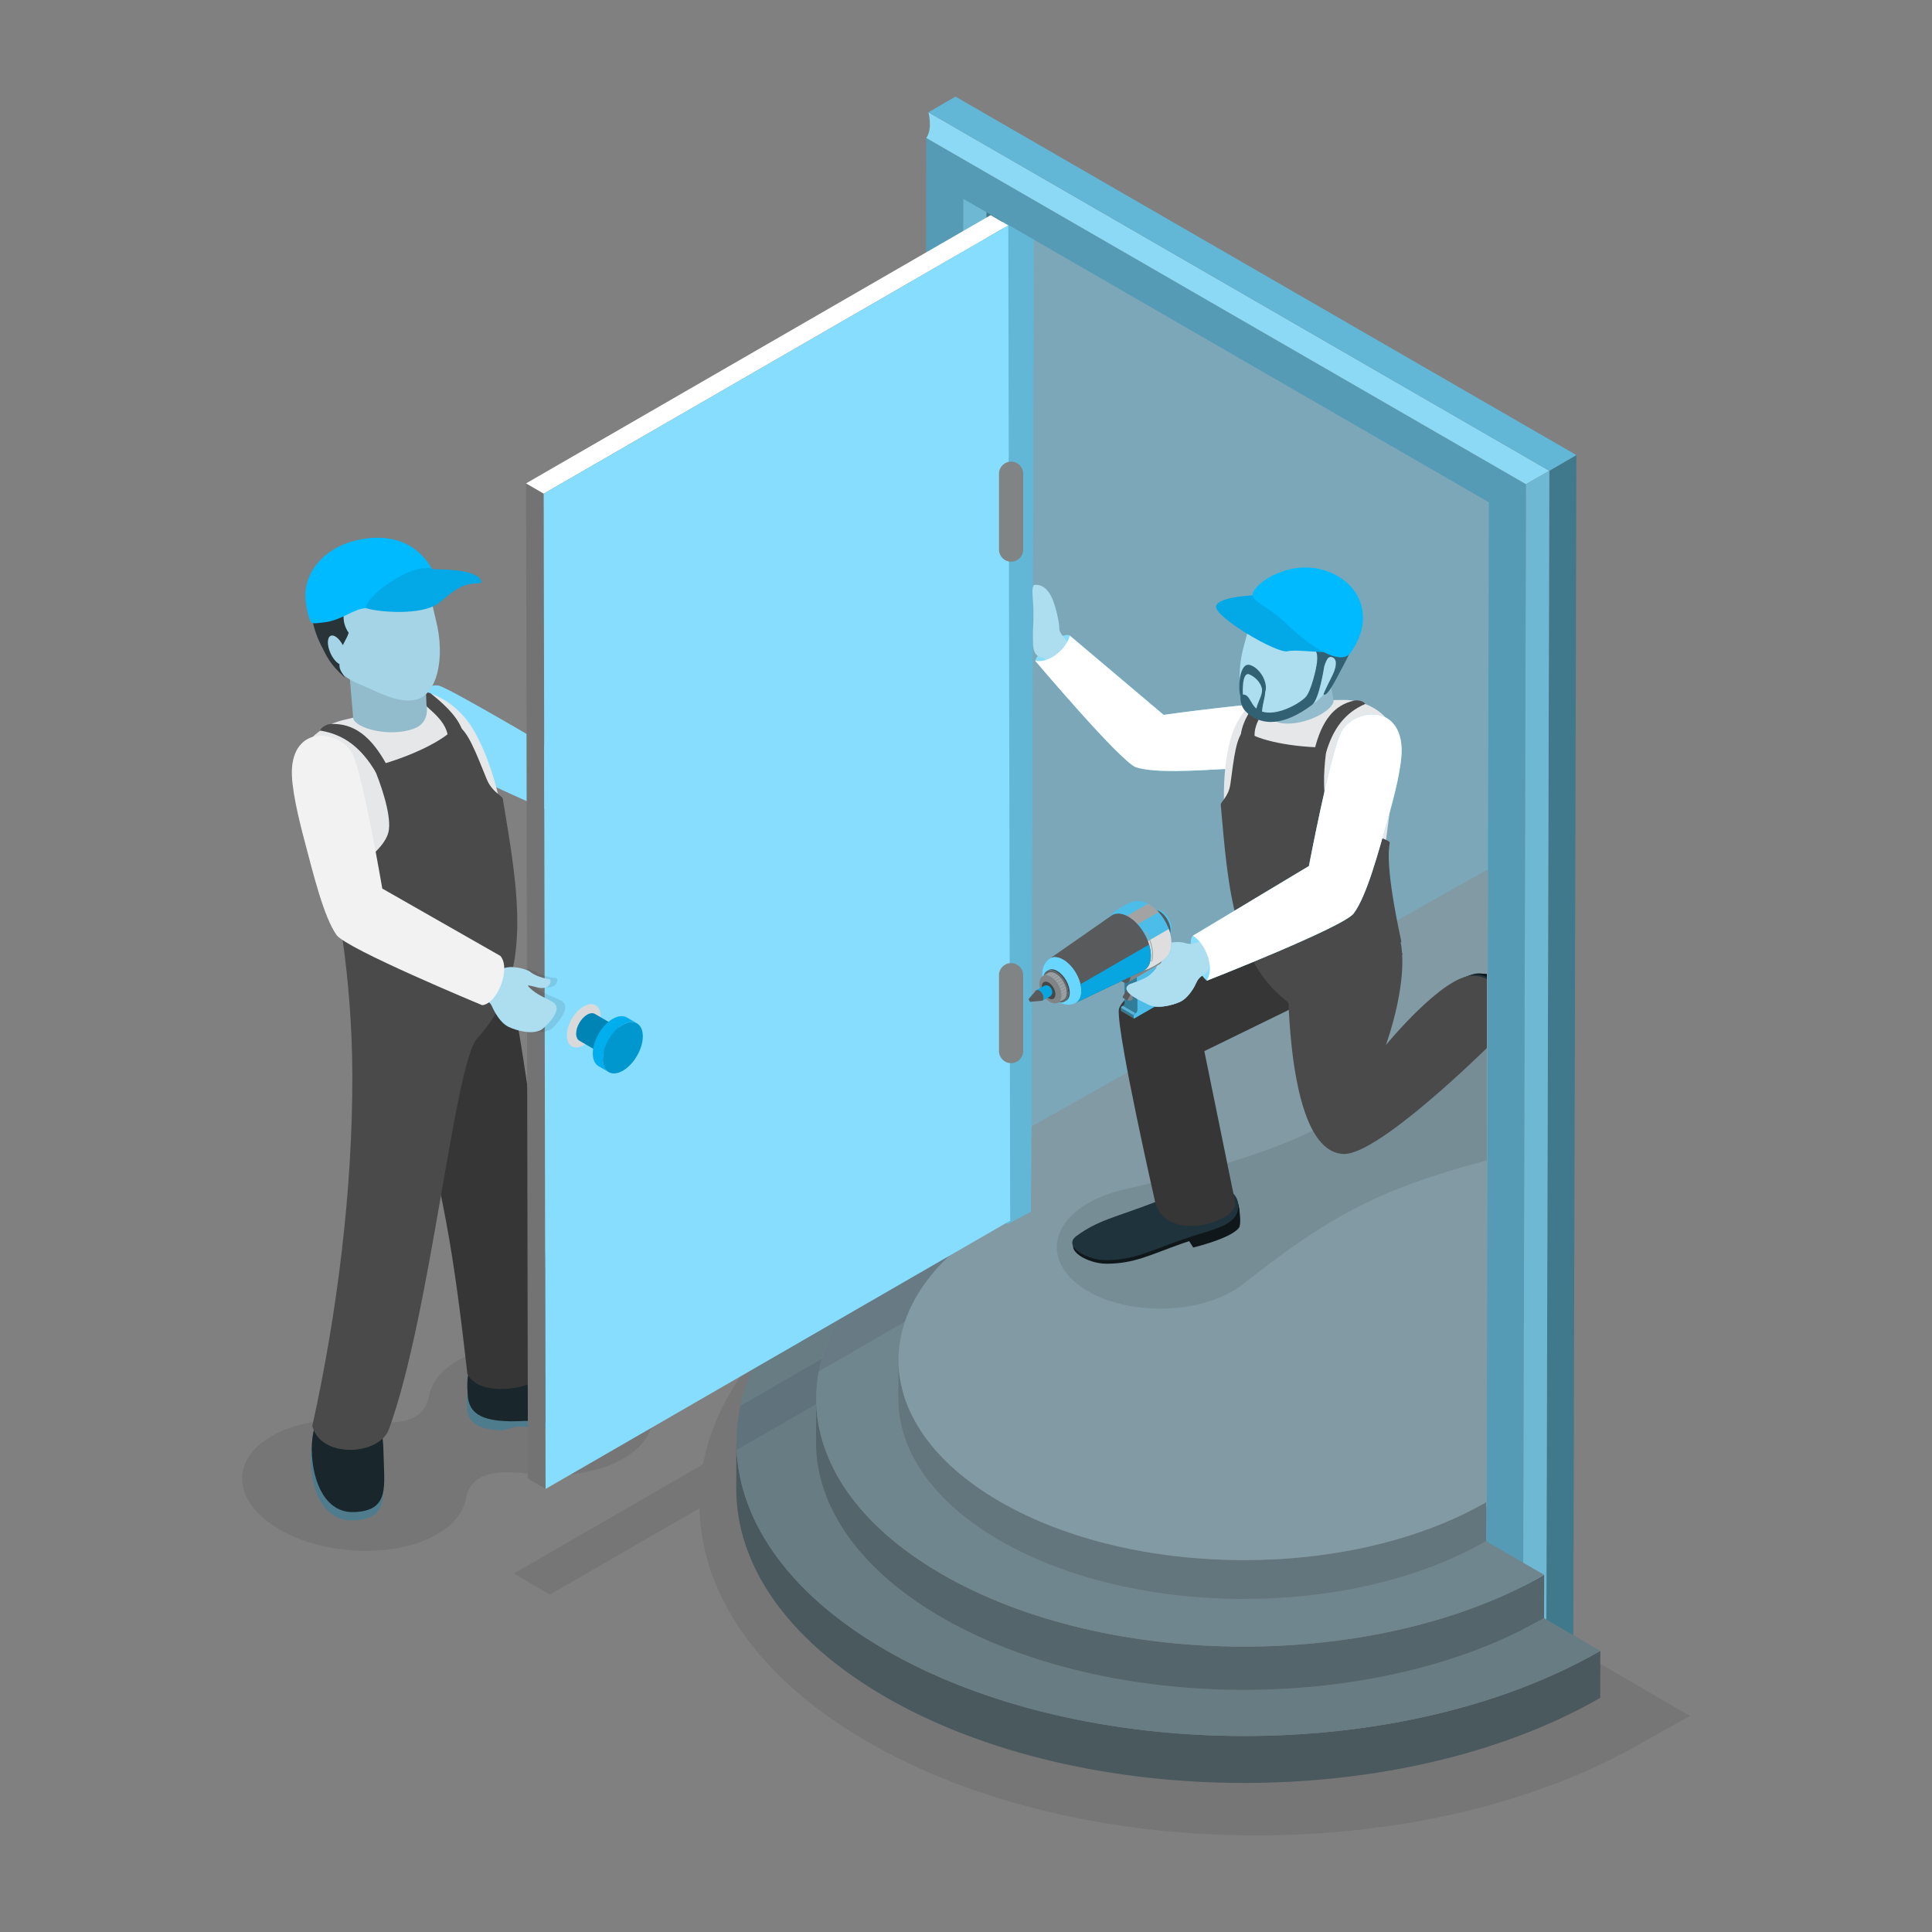 <?xml version="1.0" encoding="UTF-8"?>
<svg xmlns="http://www.w3.org/2000/svg" xmlns:xlink="http://www.w3.org/1999/xlink" width="450px" height="450px" viewBox="0 0 450 450" version="1.1">
<rect x="0" y="0" width="450" height="450" fill="#808080" stroke="none"/>
<defs>
<filter id="alpha" filterUnits="objectBoundingBox" x="0%" y="0%" width="100%" height="100%">
  <feColorMatrix type="matrix" in="SourceGraphic" values="0 0 0 0 1 0 0 0 0 1 0 0 0 0 1 0 0 0 1 0"/>
</filter>
<mask id="mask0">
  <g filter="url(#alpha)">
<rect x="0" y="0" width="450" height="450" style="fill:rgb(0%,0%,0%);fill-opacity:0.102;stroke:none;"/>
  </g>
</mask>
<clipPath id="clip1">
  <rect x="0" y="0" width="450" height="450"/>
</clipPath>
<g id="surface5" clip-path="url(#clip1)">
<path style=" stroke:none;fill-rule:nonzero;fill:rgb(12.157%,13.333%,13.725%);fill-opacity:1;" d="M 145.227 319.227 C 149.73 322.375 152.344 326.414 152.008 330.59 C 151.328 338.945 139.082 344.699 124.668 343.445 C 124.098 343.395 123.547 343.32 122.988 343.246 C 113.773 342.121 109.523 343.848 108.5 349.168 C 106.984 356.988 95.16 362.273 81.285 361.062 C 74.078 360.434 67.691 358.172 63.191 355.023 C 58.695 351.875 56.082 347.84 56.422 343.664 C 57.102 335.301 69.34 329.551 83.762 330.812 C 84.328 330.859 84.883 330.938 85.434 331.004 C 94.648 332.129 98.898 330.402 99.93 325.086 C 101.441 317.27 113.258 311.977 127.133 313.188 C 134.34 313.816 140.727 316.078 145.227 319.227 Z M 145.227 319.227 "/>
</g>
<mask id="mask1">
  <g filter="url(#alpha)">
<rect x="0" y="0" width="450" height="450" style="fill:rgb(0%,0%,0%);fill-opacity:0.102;stroke:none;"/>
  </g>
</mask>
<clipPath id="clip2">
  <rect x="0" y="0" width="450" height="450"/>
</clipPath>
<g id="surface8" clip-path="url(#clip2)">
<path style=" stroke:none;fill-rule:nonzero;fill:rgb(12.157%,13.333%,13.725%);fill-opacity:1;" d="M 292.59 427.5 C 326.438 427.5 358.344 419.844 382.434 405.941 L 393.609 399.664 L 368.852 385.273 L 363.156 388.387 C 344.375 399.227 319.289 405.195 292.523 405.195 C 265.488 405.191 240.152 399.121 221.191 388.098 C 203.254 377.668 193.383 364.156 193.406 350.055 C 193.43 335.984 203.305 322.543 221.211 312.211 L 229.457 307.453 L 204.699 293.059 L 201.934 294.656 C 176.801 309.16 162.941 328.809 162.906 349.988 C 162.871 371.207 176.715 390.949 201.879 405.578 C 226.191 419.715 258.406 427.5 292.582 427.5 C 292.586 427.5 292.586 427.5 292.59 427.5 Z M 292.59 427.5 "/>
<path style=" stroke:none;fill-rule:nonzero;fill:rgb(12.157%,13.333%,13.725%);fill-opacity:1;" d="M 119.695 366.496 L 228.285 303.801 L 236.668 308.723 L 128.078 371.418 Z M 119.695 366.496 "/>
</g>
<clipPath id="clip3">
  <path d="M 171 287 L 373 287 L 373 405 L 171 405 Z M 171 287 "/>
</clipPath>
<clipPath id="clip4">
  <path d="M 206.066 287.613 L 219.18 295.234 C 180.375 317.629 180.363 354.062 219.148 376.613 C 257.934 399.16 320.832 399.289 359.637 376.895 L 372.75 384.52 C 326.699 411.094 252.059 410.941 206.031 384.184 C 160 357.422 160.02 314.188 206.066 287.613 Z M 206.066 287.613 "/>
</clipPath>
<mask id="mask2">
  <g filter="url(#alpha)">
<rect x="0" y="0" width="450" height="450" style="fill:rgb(0%,0%,0%);fill-opacity:0.102;stroke:none;"/>
  </g>
</mask>
<clipPath id="clip5">
  <rect x="0" y="0" width="450" height="450"/>
</clipPath>
<g id="surface11" clip-path="url(#clip5)">
<path style=" stroke:none;fill-rule:nonzero;fill:rgb(12.157%,13.333%,13.725%);fill-opacity:1;" d="M 119.695 357.922 L 228.285 295.227 L 236.668 300.152 L 128.078 362.848 Z M 119.695 357.922 "/>
</g>
<clipPath id="clip6">
  <path d="M 190 285 L 360 285 L 360 384 L 190 384 Z M 190 285 "/>
</clipPath>
<clipPath id="clip7">
  <path d="M 219.207 285.156 L 232.75 293.027 C 201.43 311.102 201.418 340.512 232.723 358.711 C 264.031 376.914 314.805 377.016 346.125 358.941 L 359.668 366.812 C 320.863 389.207 257.961 389.082 219.176 366.531 C 180.391 343.98 180.406 307.547 219.207 285.156 Z M 219.207 285.156 "/>
</clipPath>
<mask id="mask3">
  <g filter="url(#alpha)">
<rect x="0" y="0" width="450" height="450" style="fill:rgb(0%,0%,0%);fill-opacity:0.102;stroke:none;"/>
  </g>
</mask>
<clipPath id="clip8">
  <rect x="0" y="0" width="450" height="450"/>
</clipPath>
<g id="surface14" clip-path="url(#clip8)">
<path style=" stroke:none;fill-rule:nonzero;fill:rgb(12.157%,13.333%,13.725%);fill-opacity:1;" d="M 119.695 350.676 L 228.285 287.98 L 236.668 292.902 L 128.078 355.598 Z M 119.695 350.676 "/>
</g>
<mask id="mask4">
  <g filter="url(#alpha)">
<rect x="0" y="0" width="450" height="450" style="fill:rgb(0%,0%,0%);fill-opacity:0.102;stroke:none;"/>
  </g>
</mask>
<clipPath id="clip9">
  <rect x="0" y="0" width="450" height="450"/>
</clipPath>
<g id="surface17" clip-path="url(#clip9)">
<path style=" stroke:none;fill-rule:nonzero;fill:rgb(12.157%,13.333%,13.725%);fill-opacity:1;" d="M 127.895 229.961 C 126.754 230.039 124.996 229.402 124.633 229.625 C 124.582 229.719 125.824 230.91 127.773 231.77 C 130.082 232.785 130.906 233.035 131.164 233.406 C 133.078 235.047 129.035 239.254 128.484 239.637 C 126.422 241.059 122.574 240.23 120.793 239.52 C 118.797 238.727 117.266 236.254 116.594 234.988 C 116.148 234.156 115.211 233.602 114.594 233.215 C 112.121 231.672 113.875 224.977 115.406 225.648 C 116.82 226.254 117.746 226.32 118.949 225.891 C 121.191 225.082 124.422 225.973 124.926 226.367 C 126.023 227.227 128.395 227.734 129.375 227.77 C 129.633 227.777 129.844 227.988 129.832 228.246 C 129.793 229.039 129.336 229.863 127.895 229.961 Z M 127.895 229.961 "/>
</g>
<clipPath id="clip10">
  <path d="M 212.598 117.723 L 346.312 117.723 L 346.312 341.281 L 212.598 341.281 Z M 212.598 117.723 "/>
</clipPath>
<mask id="mask5">
  <g filter="url(#alpha)">
<rect x="0" y="0" width="450" height="450" style="fill:rgb(0%,0%,0%);fill-opacity:0.102;stroke:none;"/>
  </g>
</mask>
<clipPath id="clip11">
  <rect x="0" y="0" width="450" height="450"/>
</clipPath>
<g id="surface20" clip-path="url(#clip11)">
<path style=" stroke:none;fill-rule:nonzero;fill:rgb(12.157%,13.333%,13.725%);fill-opacity:1;" d="M 253.254 280.332 C 244.828 285.316 243.656 293.344 251 299.125 C 259.023 305.438 274.168 306.68 284.828 301.895 C 285.73 301.492 286.57 301.055 287.352 300.594 C 288.297 300.035 289.152 299.434 289.914 298.805 C 297.512 292.82 303.91 288.203 310.316 284.414 C 323.801 276.434 337.316 272.113 362.082 266.422 C 364.32 265.945 366.477 265.258 368.477 264.363 C 369.379 263.957 370.219 263.523 371 263.062 C 379.426 258.074 380.598 250.047 373.25 244.266 C 365.23 237.953 350.086 236.715 339.422 241.496 C 338.52 241.902 337.68 242.336 336.902 242.797 C 335.953 243.359 335.098 243.957 334.336 244.586 C 326.738 250.57 320.34 255.188 313.934 258.98 C 300.449 266.961 286.934 271.277 262.172 276.969 C 259.934 277.449 257.773 278.133 255.777 279.031 C 254.875 279.434 254.031 279.871 253.254 280.332 Z M 253.254 280.332 "/>
</g>
<clipPath id="clip12">
  <path d="M 344 226 L 346.312 226 L 346.312 235 L 344 235 Z M 344 226 "/>
</clipPath>
<clipPath id="clip13">
  <path d="M 338 226 L 346.312 226 L 346.312 258 L 338 258 Z M 338 226 "/>
</clipPath>
<clipPath id="clip14">
  <path d="M 337 226 L 346.312 226 L 346.312 259 L 337 259 Z M 337 226 "/>
</clipPath>
<clipPath id="clip15">
  <path d="M 299 215 L 346.312 215 L 346.312 269 L 299 269 Z M 299 215 "/>
</clipPath>
<clipPath id="clip16">
  <path d="M 261 235 L 265 235 L 265 238 L 261 238 Z M 261 235 "/>
</clipPath>
<clipPath id="clip17">
  <path d="M 264.102 237.207 L 261.141 235.484 C 261.098 235.461 261.074 235.406 261.074 235.328 L 264.035 237.047 C 264.031 237.125 264.059 237.18 264.102 237.207 Z M 264.102 237.207 "/>
</clipPath>
</defs>
<g id="surface1">
<use xlink:href="#surface5" mask="url(#mask0)"/>
<path style=" stroke:none;fill-rule:nonzero;fill:rgb(52.941%,86.667%,99.216%);fill-opacity:1;" d="M 102.305 159.723 C 97.633 158.426 92.027 169.586 95.012 172.949 C 96.461 174.586 134.914 193.062 137.371 191.98 C 140.387 190.656 138.066 182.789 133.848 177.711 C 133.371 177.137 105.121 160.504 102.305 159.723 Z M 102.305 159.723 "/>
<path style=" stroke:none;fill-rule:nonzero;fill:rgb(30.98%,48.627%,54.902%);fill-opacity:1;" d="M 145.625 326.215 C 145.719 322.641 133.5 322.539 124.082 323.035 C 114.66 323.531 109.062 321.277 108.758 325.605 C 108.691 326.535 108.719 326.832 108.773 327.871 C 108.918 330.699 110.496 333.039 116.961 333.141 C 117.633 333.152 119.945 332.25 120.645 332.262 C 124.895 332.344 132.551 333.996 137.641 333.203 C 142.387 332.461 145.535 329.578 145.625 326.215 Z M 145.625 326.215 "/>
<path style=" stroke:none;fill-rule:nonzero;fill:rgb(9.804%,14.902%,16.863%);fill-opacity:1;" d="M 145.586 325.57 C 145.414 323.301 135.582 320.242 127.34 319.973 C 126.293 319.938 124.957 314.844 123.918 314.961 C 117.914 315.629 112.23 318.918 109.883 319.152 C 108.566 319.285 108.836 323.281 108.934 324.914 C 109.207 329.461 112.512 331.469 121.93 330.973 C 126.176 330.75 132.004 332.887 137.094 332.09 C 141.84 331.348 145.836 328.926 145.586 325.57 Z M 145.586 325.57 "/>
<path style=" stroke:none;fill-rule:nonzero;fill:rgb(21.176%,21.176%,21.176%);fill-opacity:1;" d="M 108.867 320.035 C 112.301 326.816 129.492 322.41 127.461 317.914 C 128.324 284.223 122.465 248.77 118.859 228.844 L 94.707 247.555 C 103.438 276.336 105.836 293.465 108.867 320.035 Z M 108.867 320.035 "/>
<path style=" stroke:none;fill-rule:nonzero;fill:rgb(30.98%,48.627%,54.902%);fill-opacity:1;" d="M 89.098 340.512 C 89.238 348.461 90.773 353.93 82.09 354.133 C 75.875 354.277 72.543 348.098 72.398 340.148 C 72.258 332.199 76.984 325.426 81.574 325.344 C 86.16 325.262 88.953 332.562 89.098 340.512 Z M 89.098 340.512 "/>
<path style=" stroke:none;fill-rule:nonzero;fill:rgb(9.804%,14.902%,16.863%);fill-opacity:1;" d="M 89.316 338.102 C 89.457 346.051 90.984 351.992 82.305 352.195 C 76.086 352.34 72.762 345.688 72.617 337.738 C 72.477 329.789 77.203 323.016 81.793 322.934 C 86.379 322.852 89.172 330.152 89.316 338.102 Z M 89.316 338.102 "/>
<path style=" stroke:none;fill-rule:nonzero;fill:rgb(90.196%,90.588%,90.98%);fill-opacity:1;" d="M 77.68 168.441 C 78.844 167.938 80.434 167.586 82.203 167.176 C 85.137 166.492 94.684 161.395 95.934 160.961 C 99.789 160.312 106.559 163.637 110.262 169.961 C 117.449 182.246 119.773 202.617 119.434 222.48 L 84.156 222.48 C 83.34 220.164 82.496 217.652 81.684 214.867 C 79.949 208.938 70.117 187.117 69.25 181.109 C 68.43 175.449 72.488 170.695 77.68 168.441 Z M 77.68 168.441 "/>
<path style=" stroke:none;fill-rule:nonzero;fill:rgb(29.02%,29.02%,29.02%);fill-opacity:1;" d="M 100.312 161.504 C 102.645 163.371 106.316 166.43 107.621 169.914 L 104.352 171.641 C 103.824 167.191 98.844 164.645 96.609 161.867 C 97.844 161.445 99.258 160.934 100.312 161.504 Z M 100.312 161.504 "/>
<path style=" stroke:none;fill-rule:nonzero;fill:rgb(29.02%,29.02%,29.02%);fill-opacity:1;" d="M 77.379 206.371 C 76.875 205.152 89.812 199.418 90.586 193.234 C 91.078 189.301 88.523 182.16 86.98 178.555 C 94.926 176.539 103.934 172.453 106.402 168.906 C 108.887 170.039 110.738 175.023 113.363 181.477 C 114.602 184.52 116.996 185.34 117.109 186.031 C 120.672 207.625 124.473 227.445 111.148 241.855 C 105.848 247.59 100.293 306.246 90.648 332.719 C 88.5 339.137 74.656 339.789 72.742 332.133 C 78.582 305.727 82.133 277.008 82.066 250.41 C 82.004 226.734 78.117 208.156 77.379 206.371 Z M 77.379 206.371 "/>
<path style=" stroke:none;fill-rule:nonzero;fill:rgb(29.02%,29.02%,29.02%);fill-opacity:1;" d="M 87.602 179.992 L 90.195 178.367 C 86.527 171.531 82.422 168.402 77.082 168.633 C 76.254 168.609 74.773 169.371 74.551 170.164 C 80.043 171.031 84.141 174.094 87.602 179.992 Z M 87.602 179.992 "/>
<path style=" stroke:none;fill-rule:nonzero;fill:rgb(57.255%,73.725%,80%);fill-opacity:1;" d="M 98.508 143.344 L 99.336 164.188 C 99.336 164.188 100.301 168.223 96.5 169.68 C 90.93 171.812 82.824 169.711 82.266 167.297 L 80.203 143.004 Z M 98.508 143.344 "/>
<path style=" stroke:none;fill-rule:nonzero;fill:rgb(64.706%,83.137%,90.196%);fill-opacity:1;" d="M 75.18 149.719 C 76.809 154.895 79.379 157.586 83.891 159.434 C 87.957 161.094 92.758 163.992 96.961 162.949 C 101.754 161.762 103.816 153.34 101.512 144.332 C 101.082 142.652 100.422 139.414 100.02 137.68 C 99.695 136.289 100.465 134.703 98.082 131.582 C 94.949 127.48 88.941 126.43 82.957 128.316 C 72.656 131.559 71.918 139.367 75.18 149.719 Z M 75.18 149.719 "/>
<path style=" stroke:none;fill-rule:nonzero;fill:rgb(15.686%,20.392%,21.961%);fill-opacity:1;" d="M 82.719 127.562 C 89.336 125.48 97.016 127.922 99.762 134.191 C 98.543 132.648 97.59 131.918 96.668 131.797 C 95.254 131.609 94.52 132.305 93.852 133.527 C 91.293 134.055 88.902 133.418 84.969 135.449 C 81.492 137.246 78.168 143.102 81.211 147.387 C 80.902 148.426 80.512 148.883 79.855 150.27 C 79.02 148.695 77.809 147.738 77.027 148.09 C 76.168 148.477 76.145 150.289 76.977 152.137 C 77.539 153.387 78.348 154.328 79.078 154.691 C 78.895 156.176 80.184 157.23 80.285 157.785 C 76.801 154.664 76.16 152.992 74.801 150.309 C 70.059 140.953 72.449 130.797 82.719 127.562 Z M 82.719 127.562 "/>
<path style=" stroke:none;fill-rule:nonzero;fill:rgb(0%,72.941%,100%);fill-opacity:1;" d="M 84.461 125.551 C 75.965 126.98 70.742 132.984 71.16 139.453 C 71.293 141.492 72.047 144.969 72.738 145.117 C 73.418 145.258 74.289 145.074 75.223 144.988 C 79.652 144.582 82.281 141.707 85.285 141.668 L 100.594 132.5 C 97.844 127.59 92.605 124.18 84.461 125.551 Z M 84.461 125.551 "/>
<path style=" stroke:none;fill-rule:nonzero;fill:rgb(1.176%,65.882%,90.196%);fill-opacity:1;" d="M 112.09 135.402 C 111.055 132.098 100.668 132.785 100.594 132.5 C 96.07 130.883 84.75 139.082 85.285 141.668 C 88.031 142.562 98.176 143.465 102.172 140.492 C 103.332 139.629 105.297 137.75 107.375 136.707 C 109.949 135.418 112.359 136.27 112.09 135.402 Z M 112.09 135.402 "/>
<path style=" stroke:none;fill-rule:nonzero;fill:rgb(25.098%,47.059%,54.902%);fill-opacity:1;" d="M 229.078 307.426 L 235.375 303.77 L 236.047 45.164 L 229.754 48.82 Z M 229.078 307.426 "/>
<path style=" stroke:none;fill-rule:nonzero;fill:rgb(43.137%,72.157%,83.137%);fill-opacity:1;" d="M 224.332 46.297 C 226.855 46.016 229.609 48.68 229.754 48.82 L 229.078 307.426 C 228.934 307.285 226.184 304.617 223.66 304.902 Z M 224.332 46.297 "/>
<path style=" stroke:none;fill-rule:nonzero;fill:rgb(38.431%,71.765%,83.922%);fill-opacity:1;" d="M 233.492 50.398 L 232.816 285.133 L 350.359 352.992 L 351.031 118.262 Z M 233.492 50.398 "/>
<path style=" stroke:none;fill-rule:nonzero;fill:rgb(48.235%,65.49%,72.157%);fill-opacity:1;" d="M 240.82 51.547 L 240.184 289.68 L 351.707 354.066 L 352.344 115.938 Z M 240.82 51.547 "/>
<path style=" stroke:none;fill-rule:nonzero;fill:rgb(33.333%,60.784%,70.98%);fill-opacity:1;" d="M 215.742 32.133 C 215.512 113.449 215.273 218.609 215.043 299.926 C 217.094 301.109 221.609 303.719 223.66 304.902 C 223.875 228.531 224.102 128.324 224.332 46.297 C 265.973 70.336 305.152 92.957 346.793 117 C 346.562 199.027 346.336 303.438 346.121 379.805 C 348.172 380.988 352.684 383.598 354.734 384.781 C 354.965 303.461 355.203 194.102 355.434 112.781 C 309.691 86.371 261.484 58.543 215.742 32.133 Z M 215.742 32.133 "/>
<path style=" stroke:none;fill-rule:nonzero;fill:rgb(25.098%,47.059%,54.902%);fill-opacity:1;" d="M 360.156 387.305 L 366.449 383.648 L 367.164 105.992 L 360.871 109.652 Z M 360.156 387.305 "/>
<path style=" stroke:none;fill-rule:nonzero;fill:rgb(54.902%,85.098%,96.078%);fill-opacity:1;" d="M 216.254 26.156 L 360.871 109.652 C 360.727 109.734 357.961 111.32 355.434 112.781 L 215.742 32.133 C 217.242 30.074 216.305 26.355 216.254 26.156 Z M 216.254 26.156 "/>
<path style=" stroke:none;fill-rule:nonzero;fill:rgb(43.137%,72.157%,83.137%);fill-opacity:1;" d="M 355.434 112.781 C 357.961 111.32 360.727 109.734 360.871 109.652 L 360.156 387.305 C 360.012 387.164 357.262 384.496 354.734 384.781 Z M 355.434 112.781 "/>
<path style=" stroke:none;fill-rule:nonzero;fill:rgb(38.431%,71.765%,83.922%);fill-opacity:1;" d="M 360.871 109.652 L 367.164 105.992 L 222.551 22.5 L 216.254 26.156 Z M 360.871 109.652 "/>
<path style=" stroke:none;fill-rule:nonzero;fill:rgb(50.588%,60.392%,63.922%);fill-opacity:1;" d="M 346.289 350.941 L 234.418 285.281 L 240.113 282.246 L 240.297 262.363 L 346.559 202.488 Z M 346.289 350.941 "/>
<use xlink:href="#surface8" mask="url(#mask1)"/>
<path style=" stroke:none;fill-rule:nonzero;fill:rgb(29.02%,34.902%,36.863%);fill-opacity:1;" d="M 171.52 335.73 C 171.469 353.238 182.973 370.777 206.031 384.184 C 252.059 410.941 326.703 411.094 372.75 384.52 L 372.719 395.457 C 326.672 422.027 252.027 421.879 206 395.117 C 182.941 381.715 171.441 364.176 171.488 346.668 Z M 171.52 335.73 "/>
<path style=" stroke:none;fill-rule:nonzero;fill:rgb(40.784%,48.627%,51.765%);fill-opacity:1;" d="M 206.066 287.613 L 219.18 295.234 C 180.375 317.629 180.363 354.062 219.148 376.613 C 257.934 399.16 320.832 399.289 359.637 376.895 L 372.75 384.52 C 326.699 411.094 252.059 410.941 206.031 384.184 C 160 357.422 160.02 314.188 206.066 287.613 Z M 206.066 287.613 "/>
<g clip-path="url(#clip3)" clip-rule="nonzero">
<g clip-path="url(#clip4)" clip-rule="nonzero">
<use xlink:href="#surface11" mask="url(#mask2)"/>
</g>
</g>
<path style=" stroke:none;fill-rule:nonzero;fill:rgb(32.941%,39.608%,41.961%);fill-opacity:1;" d="M 190.098 325.703 C 190.055 340.457 199.746 355.234 219.176 366.531 C 257.965 389.082 320.863 389.207 359.668 366.812 L 359.637 376.895 C 320.832 399.289 257.934 399.16 219.148 376.613 C 199.719 365.316 190.027 350.535 190.066 335.785 Z M 190.098 325.703 "/>
<path style=" stroke:none;fill-rule:nonzero;fill:rgb(43.922%,52.549%,55.686%);fill-opacity:1;" d="M 219.207 285.156 L 232.75 293.027 C 201.43 311.102 201.418 340.512 232.723 358.711 C 264.031 376.914 314.805 377.016 346.125 358.941 L 359.668 366.812 C 320.863 389.207 257.961 389.082 219.176 366.531 C 180.391 343.98 180.406 307.547 219.207 285.156 Z M 219.207 285.156 "/>
<g clip-path="url(#clip6)" clip-rule="nonzero">
<g clip-path="url(#clip7)" clip-rule="nonzero">
<use xlink:href="#surface14" mask="url(#mask3)"/>
</g>
</g>
<path style=" stroke:none;fill-rule:nonzero;fill:rgb(38.824%,46.275%,49.02%);fill-opacity:1;" d="M 209.277 316.707 C 209.242 328.617 217.066 340.547 232.75 349.664 C 264.059 367.867 314.828 367.969 346.152 349.891 L 346.125 358.941 C 314.805 377.016 264.031 376.914 232.723 358.711 C 217.043 349.594 209.219 337.664 209.25 325.758 Z M 209.277 316.707 "/>
<path style=" stroke:none;fill-rule:nonzero;fill:rgb(50.588%,60.392%,63.922%);fill-opacity:1;" d="M 232.777 283.977 L 346.152 349.891 C 314.828 367.969 264.059 367.867 232.75 349.664 C 201.441 331.461 201.453 302.055 232.777 283.977 Z M 232.777 283.977 "/>
<path style=" stroke:none;fill-rule:nonzero;fill:rgb(45.098%,45.098%,45.098%);fill-opacity:1;" d="M 127.078 346.801 L 122.965 344.41 L 122.527 112.59 L 126.641 114.98 Z M 127.078 346.801 "/>
<path style=" stroke:none;fill-rule:nonzero;fill:rgb(100%,100%,100%);fill-opacity:1;" d="M 126.641 114.98 L 122.527 112.59 L 230.742 50.113 L 234.855 52.504 Z M 126.641 114.98 "/>
<path style=" stroke:none;fill-rule:nonzero;fill:rgb(52.941%,86.667%,99.216%);fill-opacity:1;" d="M 234.855 52.504 L 235.289 284.32 L 127.078 346.801 L 126.641 114.98 Z M 234.855 52.504 "/>
<path style=" stroke:none;fill-rule:nonzero;fill:rgb(85.098%,85.098%,85.098%);fill-opacity:1;" d="M 135.945 234.418 C 133.781 235.668 132.031 238.699 132.035 241.191 C 132.043 243.684 133.805 244.688 135.973 243.434 C 138.141 242.184 139.891 239.152 139.883 236.66 C 139.875 234.168 138.113 233.164 135.945 234.418 Z M 135.945 234.418 "/>
<path style=" stroke:none;fill-rule:nonzero;fill:rgb(0%,51.765%,70.98%);fill-opacity:1;" d="M 136.738 236.348 C 137.457 235.93 138.109 235.895 138.574 236.164 L 144.289 239.484 C 143.824 239.215 143.172 239.254 142.453 239.668 C 141.055 240.477 139.91 242.457 139.914 244.066 C 139.918 244.883 140.203 245.457 140.664 245.723 L 134.949 242.402 C 134.488 242.133 134.203 241.562 134.199 240.746 C 134.195 239.137 135.336 237.156 136.738 236.348 Z M 136.738 236.348 "/>
<path style=" stroke:none;fill-rule:nonzero;fill:rgb(0%,56.863%,78.039%);fill-opacity:1;" d="M 142.453 239.668 C 141.055 240.477 139.91 242.457 139.914 244.066 C 139.918 245.703 141.07 246.359 142.473 245.551 C 143.895 244.727 145.039 242.746 145.031 241.113 C 145.027 239.504 143.879 238.848 142.453 239.668 Z M 142.453 239.668 "/>
<path style=" stroke:none;fill-rule:nonzero;fill:rgb(0%,67.843%,92.941%);fill-opacity:1;" d="M 142.707 237.32 C 144 236.574 145.172 236.504 146.02 236.996 L 148.363 238.359 C 147.516 237.867 146.348 237.938 145.055 238.684 C 142.484 240.168 140.406 243.762 140.418 246.715 C 140.422 248.18 140.938 249.211 141.773 249.699 L 139.43 248.336 C 138.594 247.852 138.074 246.816 138.07 245.352 C 138.062 242.398 140.137 238.805 142.707 237.32 Z M 142.707 237.32 "/>
<path style=" stroke:none;fill-rule:nonzero;fill:rgb(0%,59.216%,81.176%);fill-opacity:1;" d="M 148.367 238.371 C 146.555 237.316 143.609 239 141.789 242.129 C 139.969 245.262 139.965 248.652 141.777 249.707 C 143.594 250.762 146.539 249.078 148.355 245.949 C 150.176 242.816 150.184 239.426 148.367 238.371 Z M 148.367 238.371 "/>
<path style=" stroke:none;fill-rule:nonzero;fill:rgb(50.196%,51.765%,52.157%);fill-opacity:1;" d="M 235.5 247.629 C 233.945 247.629 232.684 246.367 232.684 244.809 L 232.684 227.141 C 232.684 225.586 233.945 224.324 235.5 224.324 C 237.059 224.324 238.32 225.586 238.32 227.141 L 238.32 244.809 C 238.32 246.367 237.059 247.629 235.5 247.629 Z M 235.5 130.828 C 233.945 130.828 232.684 129.566 232.684 128.008 L 232.684 110.34 C 232.684 108.785 233.945 107.523 235.5 107.523 C 237.059 107.523 238.32 108.785 238.32 110.34 L 238.32 128.008 C 238.32 129.566 237.059 130.828 235.5 130.828 Z M 235.5 130.828 "/>
<use xlink:href="#surface17" mask="url(#mask4)"/>
<path style=" stroke:none;fill-rule:nonzero;fill:rgb(67.843%,87.059%,94.118%);fill-opacity:1;" d="M 126.195 230.133 C 125.051 230.129 123.344 229.375 122.961 229.57 C 122.906 229.66 124.062 230.934 125.949 231.926 C 128.184 233.102 128.984 233.406 129.219 233.793 C 131.016 235.566 126.691 239.48 126.113 239.824 C 123.961 241.102 120.176 240.008 118.449 239.176 C 116.516 238.246 115.156 235.672 114.574 234.363 C 114.188 233.504 113.293 232.887 112.699 232.457 C 110.344 230.75 112.551 224.188 114.035 224.965 C 115.402 225.668 116.324 225.797 117.555 225.449 C 119.848 224.801 123.008 225.914 123.48 226.34 C 124.516 227.273 126.848 227.945 127.82 228.047 C 128.078 228.07 128.277 228.297 128.246 228.555 C 128.152 229.344 127.641 230.133 126.195 230.133 Z M 126.195 230.133 "/>
<path style=" stroke:none;fill-rule:nonzero;fill:rgb(94.902%,94.902%,94.902%);fill-opacity:1;" d="M 68.008 178.879 C 67.695 183.109 69.605 190.812 70.859 195.555 C 73.031 203.797 75.414 213.551 78.383 217.777 C 80.652 221.008 112.312 234.129 112.312 234.129 C 115.934 233.777 119.051 225.445 116.531 222.641 L 89.043 206.965 C 89.043 206.965 84.617 181.059 82.227 175.852 C 79.648 170.238 68.777 168.488 68.008 178.879 Z M 68.008 178.879 "/>
<g clip-path="url(#clip10)" clip-rule="nonzero">
<use xlink:href="#surface20" mask="url(#mask5)"/>
</g>
<path style=" stroke:none;fill-rule:nonzero;fill:rgb(5.882%,9.02%,10.196%);fill-opacity:1;" d="M 277.926 290.574 C 277.926 290.574 286.797 288.453 288.586 285.949 C 289.211 285.082 288.613 281.336 288.613 281.336 L 276.152 287.793 Z M 277.926 290.574 "/>
<path style=" stroke:none;fill-rule:nonzero;fill:rgb(5.882%,9.02%,10.196%);fill-opacity:1;" d="M 288.602 282.07 C 288.25 286.512 282.656 287.039 275.25 289.668 C 267.547 292.402 264.168 294.309 257.777 294.348 C 253.375 294.375 247.656 291.129 250.891 288.746 C 256.004 284.98 260.754 285.68 270.133 282.062 C 276.262 279.703 278.602 275.797 282.125 276.461 C 285.051 277.016 288.895 278.418 288.602 282.07 Z M 288.602 282.07 "/>
<path style=" stroke:none;fill-rule:nonzero;fill:rgb(11.765%,20%,23.137%);fill-opacity:1;" d="M 288.41 281.238 C 288.055 285.68 282.461 286.207 275.059 288.836 C 267.352 291.57 263.973 293.477 257.582 293.516 C 253.18 293.543 247.461 290.297 250.699 287.914 C 255.812 284.148 259.5 283.668 268.879 280.055 C 275.008 277.691 278.406 274.965 281.93 275.629 C 284.855 276.184 288.699 277.586 288.41 281.238 Z M 288.41 281.238 "/>
<g clip-path="url(#clip12)" clip-rule="nonzero">
<path style=" stroke:none;fill-rule:nonzero;fill:rgb(5.882%,9.02%,10.196%);fill-opacity:1;" d="M 356.004 234.246 C 356.004 234.246 351.207 227.758 348.891 226.953 C 348.344 226.766 344.727 226.832 344.727 226.832 L 352.77 234.57 Z M 356.004 234.246 "/>
</g>
<g clip-path="url(#clip13)" clip-rule="nonzero">
<path style=" stroke:none;fill-rule:nonzero;fill:rgb(5.882%,9.02%,10.196%);fill-opacity:1;" d="M 362.367 257.516 C 358.922 259.898 350.918 249.516 345.559 241.93 C 340.199 234.348 335.609 231.547 340.004 228.445 C 344.395 225.34 348.203 226.098 353.562 233.684 C 355.98 237.102 361.121 239.992 363.527 244.473 C 365.77 248.652 365.637 255.254 362.367 257.516 Z M 362.367 257.516 "/>
</g>
<g clip-path="url(#clip14)" clip-rule="nonzero">
<path style=" stroke:none;fill-rule:nonzero;fill:rgb(11.765%,20%,23.137%);fill-opacity:1;" d="M 361.762 257.727 C 358.312 260.109 350.309 249.73 344.949 242.145 C 339.59 234.562 335 231.762 339.395 228.656 C 343.789 225.555 347.363 226.449 352.723 234.035 C 355.137 237.453 359.969 240.715 362.371 245.195 C 364.613 249.375 365.027 255.469 361.762 257.727 Z M 361.762 257.727 "/>
</g>
<path style=" stroke:none;fill-rule:nonzero;fill:rgb(21.176%,21.176%,21.176%);fill-opacity:1;" d="M 287.734 280.215 C 288 284.672 271.773 289.531 269.125 280.277 C 269.125 280.277 260.27 241.43 260.578 235.285 C 260.902 228.832 316.656 197.555 316.656 197.555 L 326.668 222.277 L 280.512 244.828 Z M 287.734 280.215 "/>
<g clip-path="url(#clip15)" clip-rule="nonzero">
<path style=" stroke:none;fill-rule:nonzero;fill:rgb(29.02%,29.02%,29.02%);fill-opacity:1;" d="M 343.039 227.266 C 351.551 227.504 351.508 238.398 346.84 243.594 C 346.84 243.594 321.125 269.117 312.926 268.785 C 298.285 268.199 300.023 221.441 300.023 221.441 C 300.023 221.441 323.492 211.176 325.656 217.281 C 328.977 226.652 322.793 243.418 322.793 243.418 C 322.793 243.418 336.191 227.074 343.039 227.266 Z M 343.039 227.266 "/>
</g>
<path style=" stroke:none;fill-rule:nonzero;fill:rgb(52.941%,86.667%,99.216%);fill-opacity:1;" d="M 301.152 176.945 C 297.578 178.387 290.383 178.863 285.934 179.09 C 278.203 179.488 269.105 180.121 264.625 178.723 C 261.203 177.652 241.098 153.883 241.098 153.883 C 242.465 150.508 247.734 147.188 249.164 148.031 L 271.035 166.508 C 271.035 166.508 294.676 163.176 299.84 163.805 C 305.41 164.484 309.93 173.41 301.152 176.945 Z M 301.152 176.945 "/>
<path style=" stroke:none;fill-rule:nonzero;fill:rgb(67.843%,87.059%,94.118%);fill-opacity:1;" d="M 240.566 139.656 C 240.391 137.367 240.441 136.258 241.051 136.219 C 243.32 136.078 244.574 138.102 245.211 139.723 C 245.984 141.68 246.801 145.203 246.73 146.504 C 246.688 147.359 248.344 149.004 248.645 149.598 C 249.844 151.957 245.344 156.348 244.465 155.105 C 243.648 153.973 243.641 153.316 242.504 153.09 C 240.379 152.664 240.633 149.902 240.609 149.324 C 240.477 145.777 240.93 144.367 240.566 139.656 Z M 240.566 139.656 "/>
<path style=" stroke:none;fill-rule:nonzero;fill:rgb(100%,100%,100%);fill-opacity:1;" d="M 301.152 176.945 C 297.578 178.387 290.383 178.863 285.934 179.09 C 278.203 179.488 269.105 180.121 264.625 178.723 C 261.203 177.652 241.098 153.883 241.098 153.883 C 244.469 154.641 248.523 150.977 249.164 148.031 L 271.035 166.508 C 271.035 166.508 294.676 163.176 299.84 163.805 C 305.41 164.484 309.93 173.41 301.152 176.945 Z M 301.152 176.945 "/>
<path style=" stroke:none;fill-rule:nonzero;fill:rgb(90.196%,90.588%,90.98%);fill-opacity:1;" d="M 314.887 163.148 C 313.758 162.969 312.285 163.02 310.645 163.059 C 307.922 163.125 298.414 160.809 297.227 160.715 C 293.703 161.016 288.527 165.449 286.711 171.82 C 283.184 184.191 285.738 202.551 290.512 219.859 L 321.391 211.91 C 321.586 209.699 321.758 207.312 321.844 204.691 C 322.027 199.109 325.715 177.793 325.121 172.336 C 324.562 167.199 319.941 163.953 314.887 163.148 Z M 314.887 163.148 "/>
<path style=" stroke:none;fill-rule:nonzero;fill:rgb(29.02%,29.02%,29.02%);fill-opacity:1;" d="M 293.516 162.176 C 291.891 164.336 289.367 167.84 289.008 171.184 L 292.262 171.957 C 291.719 167.945 295.508 164.594 296.836 161.656 C 295.66 161.566 294.305 161.438 293.516 162.176 Z M 293.516 162.176 "/>
<path style=" stroke:none;fill-rule:nonzero;fill:rgb(29.02%,29.02%,29.02%);fill-opacity:1;" d="M 302.434 235.184 L 326.402 219.328 C 322.652 201.961 323.48 197.805 323.695 196.285 C 323.863 195.105 311.246 193 309.176 187.762 C 307.859 184.426 308.484 177.602 309.023 174.094 C 301.613 174.125 292.809 172.574 289.852 170.027 C 287.93 171.578 287.43 176.359 286.586 182.598 C 286.188 185.539 284.277 186.801 284.336 187.43 C 286.082 207.137 287.219 225.34 302.129 234.953 C 302.227 235.02 302.328 235.094 302.434 235.184 Z M 302.434 235.184 "/>
<path style=" stroke:none;fill-rule:nonzero;fill:rgb(29.02%,29.02%,29.02%);fill-opacity:1;" d="M 308.805 175.496 L 306.168 174.66 C 307.84 167.848 310.727 164.184 315.453 163.18 C 316.176 162.977 317.641 163.309 318.016 163.953 C 313.402 165.949 310.504 169.555 308.805 175.496 Z M 308.805 175.496 "/>
<path style=" stroke:none;fill-rule:nonzero;fill:rgb(57.255%,73.725%,80%);fill-opacity:1;" d="M 291.004 145.871 L 294.973 164.305 C 294.973 164.305 295.035 168.055 298.691 168.473 C 304.047 169.086 310.672 165.418 310.613 163.18 L 306.945 141.449 Z M 291.004 145.871 "/>
<path style=" stroke:none;fill-rule:nonzero;fill:rgb(67.843%,87.059%,94.118%);fill-opacity:1;" d="M 313.148 153.035 C 311.453 157.82 308.246 163.25 304.582 164.547 C 300.742 165.906 297.426 168.375 293.496 167.402 C 289.055 166.301 287.426 158.188 289.883 149.836 C 290.34 148.277 291.062 145.273 291.5 143.66 C 291.852 142.371 291.184 140.863 293.516 138.023 C 296.578 134.289 302.223 133.504 307.746 135.465 C 317.254 138.84 316.543 143.457 313.148 153.035 Z M 313.148 153.035 "/>
<path style=" stroke:none;fill-rule:nonzero;fill:rgb(19.216%,38.039%,45.098%);fill-opacity:1;" d="M 288.934 161.895 C 288.75 164.516 289.969 165.977 292.055 167.141 C 297.039 169.93 302.742 166.32 305.621 164.164 C 307.25 162.941 308.41 155.383 308.41 155.383 L 306.59 155.367 C 306.59 155.367 305.453 161.035 304.039 162.438 C 302.102 164.363 295.316 167.93 292.242 164.668 C 291.605 163.992 291.098 162.738 290.574 162.219 C 289.887 161.535 289.25 161.832 288.934 161.895 Z M 288.934 161.895 "/>
<path style=" stroke:none;fill-rule:nonzero;fill:rgb(19.216%,38.039%,45.098%);fill-opacity:1;" d="M 307.992 134.77 C 302.738 132.844 295.641 133.453 292.738 138.727 C 292.238 139.637 290.277 141.129 291.641 141.879 C 292.832 140.477 295.523 145.004 299.145 145.82 C 302.633 146.605 303.375 147.383 306.473 151.68 C 307.109 152.562 306.676 154.98 306.523 155.582 C 306.871 155.84 307.324 156.156 307.848 156.629 C 308.684 155.184 308.836 152.637 310.23 153.059 C 311.676 153.492 311.184 155.605 310.348 157.305 C 309.781 158.457 308.383 161.219 308.27 161.738 C 309.203 162.543 311.66 157.238 313.02 154.773 C 317.766 146.18 317.438 138.23 307.992 134.77 Z M 307.992 134.77 "/>
<path style=" stroke:none;fill-rule:nonzero;fill:rgb(19.216%,38.039%,45.098%);fill-opacity:1;" d="M 294.848 159.93 C 294.684 157.75 292.988 155.375 291.004 154.852 C 290.93 154.832 290.613 156.926 290.797 156.996 C 292.148 157.523 293.781 158.848 294.008 160.848 C 294.43 161.496 294.914 161.27 294.848 159.93 Z M 294.848 159.93 "/>
<path style=" stroke:none;fill-rule:nonzero;fill:rgb(19.216%,38.039%,45.098%);fill-opacity:1;" d="M 289.504 161.938 C 289.426 160.812 289.324 156.84 290.793 157.004 C 290.93 157.023 291.082 154.879 291.027 154.867 C 288.641 154.355 288.32 160.402 288.93 162.18 Z M 289.504 161.938 "/>
<path style=" stroke:none;fill-rule:nonzero;fill:rgb(19.216%,38.039%,45.098%);fill-opacity:1;" d="M 293.922 166.031 L 292.469 165.969 C 292.73 163.328 294.371 162.105 293.895 159.672 L 294.594 159.531 C 295.051 161.945 294.059 163.305 293.922 166.031 Z M 293.922 166.031 "/>
<path style=" stroke:none;fill-rule:nonzero;fill:rgb(1.176%,65.882%,90.196%);fill-opacity:1;" d="M 299.934 151.68 C 302.375 150.984 316.594 153.41 306.109 150.137 L 292.062 138.652 C 292.062 138.652 283.852 138.945 283.254 141.156 C 282.602 143.562 297.508 152.367 299.934 151.68 Z M 299.934 151.68 "/>
<path style=" stroke:none;fill-rule:nonzero;fill:rgb(0%,72.941%,100%);fill-opacity:1;" d="M 292.152 137.488 C 290.473 140.043 294.43 140.305 299.605 145.266 C 306.391 151.77 312.562 154.902 314.605 152.012 C 320.777 143.273 316.293 134.789 307.641 132.609 C 300.945 130.922 294.098 134.531 292.152 137.488 Z M 292.152 137.488 "/>
<path style=" stroke:none;fill-rule:nonzero;fill:rgb(52.941%,86.667%,99.216%);fill-opacity:1;" d="M 326.449 174.051 C 326.68 178.285 324.617 185.949 323.273 190.668 C 320.941 198.863 318.367 208.57 315.316 212.738 C 312.984 215.926 281.078 228.426 281.078 228.426 C 278.047 225.801 276.461 219.129 277.848 217.941 L 304.871 201.723 C 304.871 201.723 309.801 175.902 312.289 170.746 C 314.977 165.184 325.883 163.645 326.449 174.051 Z M 326.449 174.051 "/>
<path style=" stroke:none;fill-rule:nonzero;fill:rgb(67.843%,87.059%,94.118%);fill-opacity:1;" d="M 269.457 224.875 C 269.387 226.688 268.137 226.859 266.551 228.707 C 264.906 230.625 263.621 229.648 263.379 230.031 C 261.551 231.766 266.598 233.496 267.168 233.852 C 269.297 235.172 273.102 234.148 274.844 233.355 C 276.797 232.461 278.203 229.914 278.812 228.617 C 279.215 227.766 280.121 227.164 280.723 226.746 C 283.113 225.086 281.031 218.48 279.531 219.23 C 278.152 219.906 277.23 220.02 276.008 219.648 C 273.727 218.953 270.543 220.004 270.062 220.422 C 269.008 221.336 269.078 224.676 269.457 224.875 Z M 269.457 224.875 "/>
<path style=" stroke:none;fill-rule:nonzero;fill:rgb(100%,100%,100%);fill-opacity:1;" d="M 326.449 174.051 C 326.68 178.285 324.617 185.949 323.273 190.668 C 320.941 198.863 318.367 208.57 315.316 212.738 C 312.984 215.926 281.078 228.426 281.078 228.426 C 283.066 225.184 280.688 219.656 277.848 217.941 L 304.871 201.723 C 304.871 201.723 309.801 175.902 312.289 170.746 C 314.977 165.184 325.883 163.645 326.449 174.051 Z M 326.449 174.051 "/>
<path style=" stroke:none;fill-rule:nonzero;fill:rgb(19.216%,49.02%,60%);fill-opacity:1;" d="M 266.391 231.535 C 266.352 231.516 266.301 231.516 266.242 231.547 L 265.953 231.695 C 265.859 231.746 265.77 231.746 265.707 231.711 L 268.664 233.43 C 268.73 233.469 268.816 233.465 268.914 233.414 L 269.199 233.266 C 269.258 233.234 269.309 233.234 269.348 233.254 Z M 266.391 231.535 "/>
<g clip-path="url(#clip16)" clip-rule="nonzero">
<g clip-path="url(#clip17)" clip-rule="nonzero">
<path style=" stroke:none;fill-rule:nonzero;fill:rgb(52.157%,52.157%,52.157%);fill-opacity:1;" d="M 264.102 237.207 L 261.141 235.484 C 261.098 235.461 261.074 235.406 261.074 235.328 L 264.035 237.047 C 264.031 237.125 264.059 237.18 264.102 237.207 Z M 264.102 237.207 "/>
</g>
</g>
<path style=" stroke:none;fill-rule:nonzero;fill:rgb(19.216%,49.02%,60%);fill-opacity:1;" d="M 264.035 237.047 L 261.074 235.328 L 261.098 234.762 L 264.055 236.48 Z M 264.035 237.047 "/>
<path style=" stroke:none;fill-rule:nonzero;fill:rgb(34.902%,70.196%,83.137%);fill-opacity:1;" d="M 261.562 234.23 L 261.309 234.395 C 261.191 234.465 261.102 234.625 261.098 234.762 L 264.055 236.48 C 264.059 236.344 264.152 236.184 264.266 236.113 L 264.52 235.949 Z M 261.562 234.23 "/>
<path style=" stroke:none;fill-rule:nonzero;fill:rgb(19.216%,49.02%,60%);fill-opacity:1;" d="M 264.902 233.578 C 264.898 231.293 264.793 227.816 264.789 227.637 L 261.832 225.918 C 261.836 226.098 261.941 229.574 261.945 231.859 C 261.949 232.773 261.934 233.312 261.914 233.629 C 261.902 233.852 261.754 234.113 261.562 234.23 L 264.52 235.949 C 264.711 235.832 264.863 235.57 264.875 235.348 C 264.891 235.031 264.906 234.492 264.902 233.578 Z M 264.902 233.578 "/>
<path style=" stroke:none;fill-rule:nonzero;fill:rgb(29.412%,74.118%,90.98%);fill-opacity:1;" d="M 269.461 233.902 C 269.473 234.047 269.367 234.242 269.234 234.32 L 264.262 237.188 C 264.133 237.266 264.027 237.199 264.035 237.047 L 264.055 236.48 C 264.059 236.344 264.152 236.184 264.266 236.113 L 264.52 235.949 C 264.711 235.832 264.863 235.57 264.875 235.348 C 264.891 235.031 264.906 234.492 264.902 233.578 C 264.898 231.293 264.793 227.816 264.789 227.637 L 269.289 225.039 C 269.234 225.133 268.16 226.965 268.113 228.566 C 268.035 231.359 268.426 232.438 268.562 233.258 C 268.59 233.441 268.738 233.504 268.914 233.414 L 269.199 233.266 C 269.312 233.207 269.402 233.254 269.414 233.375 Z M 269.461 233.902 "/>
<path style=" stroke:none;fill-rule:nonzero;fill:rgb(85.882%,85.882%,85.882%);fill-opacity:1;" d="M 264.789 227.637 L 261.832 225.918 L 266.332 223.316 L 269.289 225.039 Z M 264.789 227.637 "/>
<path style=" stroke:none;fill-rule:nonzero;fill:rgb(34.51%,35.294%,35.686%);fill-opacity:1;" d="M 262.652 229.191 C 262.641 229.238 262.422 230.098 262.172 230.832 C 262.008 231.305 261.73 231.781 261.551 232.062 C 261.465 232.199 261.465 232.348 261.543 232.391 L 262.711 233.07 C 262.637 233.027 262.637 232.879 262.723 232.742 C 262.902 232.461 263.18 231.984 263.34 231.512 C 263.59 230.781 263.812 229.918 263.824 229.871 Z M 262.652 229.191 "/>
<path style=" stroke:none;fill-rule:nonzero;fill:rgb(50.196%,51.765%,52.157%);fill-opacity:1;" d="M 263.824 229.871 L 263.832 232.734 C 263.762 232.816 263.68 232.879 263.59 232.93 C 263.309 233.094 262.965 233.125 262.742 233.082 C 262.637 233.062 262.625 232.895 262.723 232.742 C 262.902 232.461 263.18 231.984 263.34 231.512 C 263.59 230.781 263.812 229.918 263.824 229.871 Z M 263.824 229.871 "/>
<path style=" stroke:none;fill-rule:nonzero;fill:rgb(50.196%,51.765%,52.157%);fill-opacity:1;" d="M 263.297 227.305 C 263.293 227.332 263.223 227.871 263.195 228.059 C 263.145 228.441 262.977 228.707 262.738 228.848 L 270.137 224.547 C 270.375 224.41 270.539 224.141 270.59 223.762 C 270.617 223.574 270.688 223.035 270.691 223.008 Z M 263.297 227.305 "/>
<path style=" stroke:none;fill-rule:nonzero;fill:rgb(86.275%,86.275%,86.275%);fill-opacity:1;" d="M 259.086 224.875 L 266.48 220.574 L 270.691 223.008 L 263.297 227.305 Z M 259.086 224.875 "/>
<path style=" stroke:none;fill-rule:nonzero;fill:rgb(34.51%,35.294%,35.686%);fill-opacity:1;" d="M 263.297 227.305 C 263.293 227.332 263.223 227.871 263.195 228.059 C 263.078 228.91 262.395 229.199 261.586 228.734 L 259.082 227.285 L 259.086 224.875 Z M 263.297 227.305 "/>
<path style=" stroke:none;fill-rule:nonzero;fill:rgb(100%,100%,100%);fill-opacity:1;" d="M 271.969 218.258 C 271.945 218.273 271.918 218.293 271.891 218.309 C 271.914 218.293 271.941 218.273 271.969 218.258 Z M 271.977 218.25 C 271.977 218.254 271.973 218.254 271.969 218.258 C 271.973 218.254 271.977 218.254 271.977 218.25 Z M 271.977 218.25 "/>
<path style=" stroke:none;fill-rule:nonzero;fill:rgb(30.196%,76.863%,94.118%);fill-opacity:1;" d="M 272.781 215.246 C 272.734 215.086 272.688 214.922 272.637 214.785 C 272.609 214.719 272.574 214.629 272.547 214.562 C 272.414 214.266 272.414 214.266 272.336 214.121 C 272.258 213.973 272.258 213.973 272.086 213.695 C 272.047 213.633 271.988 213.555 271.949 213.496 C 271.902 213.43 271.758 213.238 271.637 213.102 C 271.578 213.035 271.453 212.895 271.289 212.742 C 271.066 212.535 270.898 212.422 270.898 212.422 C 270.844 212.383 270.77 212.328 270.715 212.293 C 270.637 212.246 270.539 212.184 270.457 212.145 C 270.301 212.066 270.168 211.996 269.906 211.918 C 269.684 211.852 269.484 211.832 269.406 211.824 C 269.328 211.82 269.219 211.82 269.141 211.82 C 269.094 211.824 269.031 211.832 268.984 211.836 C 268.984 211.836 268.816 211.852 268.609 211.922 C 268.547 211.945 268.465 211.98 268.402 212.008 C 268.363 212.027 268.309 212.055 268.27 212.078 C 268.727 211.812 269.352 211.844 270.043 212.23 C 271.457 213.016 272.617 214.98 272.637 216.617 C 272.645 217.395 272.395 217.961 271.977 218.25 C 272.016 218.227 272.051 218.203 272.082 218.18 C 272.121 218.152 272.164 218.113 272.199 218.086 C 272.262 218.027 272.359 217.926 272.418 217.855 C 272.535 217.703 272.668 217.504 272.781 217.168 C 272.812 217.074 272.855 216.918 272.887 216.707 C 272.898 216.625 272.906 216.516 272.914 216.434 C 272.918 216.371 272.918 216.285 272.918 216.223 C 272.918 215.824 272.82 215.395 272.781 215.246 Z M 272.781 215.246 "/>
<path style=" stroke:none;fill-rule:nonzero;fill:rgb(34.51%,35.294%,35.686%);fill-opacity:1;" d="M 270.047 212.23 C 269.352 211.844 268.727 211.812 268.27 212.078 L 266.121 213.324 C 266.574 213.062 267.199 213.094 267.895 213.48 C 269.309 214.266 270.469 216.23 270.488 217.867 C 270.496 218.695 270.211 219.285 269.742 219.555 L 271.891 218.309 C 272.359 218.035 272.648 217.449 272.637 216.617 C 272.617 214.98 271.457 213.016 270.047 212.23 Z M 270.047 212.23 "/>
<path style=" stroke:none;fill-rule:nonzero;fill:rgb(29.412%,74.118%,90.98%);fill-opacity:1;" d="M 272.836 219.391 C 272.832 219.246 272.824 219.059 272.812 218.918 C 272.797 218.758 272.777 218.543 272.75 218.387 C 272.695 218.086 272.613 217.688 272.547 217.395 C 272.508 217.23 272.445 217.02 272.395 216.863 C 272.207 216.289 272.082 215.984 272.023 215.852 C 271.957 215.703 271.871 215.5 271.801 215.355 C 271.727 215.211 271.629 215.012 271.551 214.867 C 271.477 214.723 271.367 214.531 271.285 214.387 C 270.805 213.578 270.25 212.844 269.637 212.207 C 269.527 212.098 269.379 211.949 269.266 211.844 C 269.141 211.727 268.969 211.578 268.84 211.465 C 268.699 211.344 268.504 211.191 268.352 211.086 C 268.121 210.926 267.809 210.719 267.566 210.582 C 267.414 210.5 267.211 210.398 267.059 210.328 C 266.949 210.277 266.797 210.215 266.684 210.172 C 266.488 210.098 266.227 210.012 266.023 209.965 C 265.922 209.945 265.789 209.91 265.684 209.898 C 265.531 209.875 265.324 209.848 265.164 209.84 C 264.871 209.828 264.645 209.84 264.414 209.871 C 264.113 209.91 263.875 209.984 263.727 210.035 C 263.652 210.062 263.551 210.102 263.473 210.137 C 263.387 210.172 263.27 210.227 263.18 210.266 C 262.734 210.473 262.391 210.645 262.328 210.676 C 261.84 210.926 261.676 211.02 261.375 211.184 C 261.125 211.32 260.902 211.461 260.719 211.57 C 260.48 211.715 260.344 211.809 260.066 211.996 C 259.957 212.074 259.816 212.18 259.711 212.258 C 259.5 212.422 259.223 212.648 258.941 212.949 C 258.859 213.035 258.754 213.152 258.684 213.246 C 258.559 213.414 258.402 213.648 258.297 213.828 C 258.168 214.043 258.051 214.359 257.969 214.594 C 257.879 214.848 257.809 215.203 257.77 215.465 C 257.73 215.754 257.719 216.141 257.711 216.434 C 257.723 217.172 257.84 217.766 257.883 217.988 C 258.039 218.777 258.301 219.484 258.332 219.555 C 258.391 219.711 258.465 219.918 258.535 220.07 C 258.602 220.223 258.691 220.43 258.762 220.578 C 258.836 220.73 258.934 220.934 259.016 221.078 C 259.098 221.227 259.203 221.426 259.289 221.57 C 259.375 221.715 259.492 221.906 259.586 222.047 C 259.664 222.164 259.898 222.527 260.238 222.953 C 260.34 223.082 260.48 223.254 260.59 223.379 C 260.695 223.5 260.848 223.66 260.957 223.781 C 261.066 223.902 261.227 224.051 261.344 224.164 C 261.574 224.379 261.902 224.645 262.152 224.84 C 262.273 224.938 262.445 225.059 262.582 225.141 C 262.777 225.262 263.043 225.426 263.254 225.527 C 263.508 225.652 263.852 225.793 264.117 225.883 C 264.242 225.926 264.414 225.977 264.547 226 C 264.793 226.043 265.125 226.098 265.379 226.105 C 265.5 226.109 265.66 226.109 265.781 226.098 C 265.973 226.078 266.23 226.047 266.422 226.004 C 266.559 225.973 266.738 225.926 266.871 225.883 C 267.086 225.812 267.367 225.703 267.578 225.617 C 267.602 225.609 267.832 225.516 268.281 225.285 C 268.48 225.184 268.562 225.137 268.949 224.922 C 268.949 224.918 269.18 224.789 269.586 224.539 C 269.84 224.379 270.078 224.223 270.18 224.156 C 270.582 223.891 271.105 223.52 271.32 223.348 C 271.383 223.297 271.469 223.223 271.527 223.164 C 271.617 223.074 271.738 222.945 271.824 222.848 C 271.957 222.688 272.148 222.402 272.254 222.199 C 272.414 221.883 272.5 221.68 272.605 221.328 C 272.637 221.227 272.676 221.09 272.695 220.984 C 272.734 220.797 272.777 220.539 272.801 220.348 C 272.852 219.902 272.836 219.395 272.836 219.391 Z M 262.938 225.262 C 260.137 223.699 257.836 219.805 257.797 216.559 C 257.758 213.316 259.996 211.949 262.793 213.508 C 265.594 215.07 267.895 218.965 267.934 222.211 C 267.977 225.457 265.738 226.82 262.938 225.262 Z M 262.938 225.262 "/>
<path style=" stroke:none;fill-rule:nonzero;fill:rgb(87.059%,87.059%,87.059%);fill-opacity:1;" d="M 260.957 223.781 C 261.066 223.902 261.223 224.051 261.344 224.164 C 261.574 224.379 261.902 224.645 262.152 224.84 C 262.273 224.938 262.445 225.059 262.578 225.141 C 262.777 225.262 263.043 225.426 263.254 225.527 C 263.504 225.652 263.852 225.793 264.117 225.883 C 264.242 225.926 264.414 225.977 264.543 226 C 264.793 226.043 265.125 226.098 265.379 226.105 C 265.496 226.109 265.66 226.109 265.781 226.098 C 265.973 226.078 266.23 226.047 266.418 226.004 C 266.555 225.973 266.738 225.926 266.871 225.883 C 267.086 225.812 267.367 225.703 267.578 225.617 C 267.602 225.609 267.832 225.516 268.277 225.285 C 268.48 225.184 268.562 225.137 268.949 224.922 C 268.949 224.918 269.18 224.789 269.586 224.539 C 269.84 224.379 270.078 224.223 270.18 224.156 C 270.582 223.891 271.102 223.52 271.32 223.348 C 271.383 223.297 271.469 223.223 271.523 223.164 C 271.617 223.074 271.738 222.945 271.82 222.848 C 271.957 222.688 272.148 222.402 272.254 222.199 C 272.414 221.883 272.496 221.68 272.605 221.328 C 272.637 221.227 272.676 221.09 272.695 220.984 C 272.73 220.797 272.777 220.539 272.801 220.348 C 272.852 219.902 272.836 219.395 272.836 219.391 C 272.832 219.246 272.824 219.059 272.812 218.918 C 272.797 218.758 272.777 218.543 272.75 218.387 C 272.695 218.086 272.613 217.688 272.547 217.395 C 272.508 217.23 272.445 217.02 272.395 216.863 C 272.336 216.68 272.281 216.523 272.234 216.391 L 267.344 219.215 C 267.711 220.219 267.926 221.242 267.938 222.211 C 267.977 225.457 265.738 226.82 262.938 225.262 C 262.051 224.766 261.219 224.039 260.488 223.172 L 260.438 223.199 C 260.492 223.266 260.543 223.324 260.59 223.379 C 260.695 223.5 260.848 223.66 260.957 223.781 Z M 260.957 223.781 "/>
<path style=" stroke:none;fill-rule:nonzero;fill:rgb(63.922%,63.922%,63.922%);fill-opacity:1;" d="M 268.266 223.969 C 268.254 223.969 268.246 223.969 268.238 223.965 C 268.18 223.949 268.148 223.895 268.16 223.836 C 268.742 221.605 267.879 218.832 266.77 217.074 C 266.742 217.023 266.754 216.957 266.805 216.93 C 266.855 216.898 266.918 216.91 266.949 216.961 C 268.082 218.758 268.961 221.594 268.363 223.891 C 268.352 223.938 268.309 223.969 268.266 223.969 Z M 268.266 223.969 "/>
<path style=" stroke:none;fill-rule:nonzero;fill:rgb(63.922%,63.922%,63.922%);fill-opacity:1;" d="M 269.637 212.207 C 269.527 212.098 269.379 211.949 269.266 211.844 C 269.141 211.727 268.969 211.578 268.84 211.465 C 268.699 211.344 268.504 211.191 268.352 211.086 C 268.121 210.926 267.809 210.719 267.566 210.582 C 267.512 210.555 267.449 210.52 267.383 210.488 L 262.453 213.332 C 262.566 213.387 262.68 213.445 262.793 213.508 C 263.57 213.941 264.309 214.555 264.973 215.285 L 269.867 212.457 C 269.793 212.371 269.715 212.289 269.637 212.207 Z M 269.637 212.207 "/>
<path style=" stroke:none;fill-rule:nonzero;fill:rgb(34.51%,35.294%,35.686%);fill-opacity:1;" d="M 262.719 213.461 C 261.203 212.617 259.844 212.598 258.898 213.25 C 258.371 213.621 248.297 220.664 244.477 223.301 C 245.238 222.773 246.332 222.789 247.551 223.473 C 249.895 224.777 251.82 228.035 251.852 230.75 C 251.871 232.207 251.336 233.215 250.477 233.629 C 254.66 231.613 265.766 226.348 266.348 226.07 C 267.418 225.559 268.078 224.309 268.059 222.496 C 268.016 219.129 265.625 215.082 262.719 213.461 Z M 262.719 213.461 "/>
<path style=" stroke:none;fill-rule:nonzero;fill:rgb(40.784%,83.922%,100%);fill-opacity:1;" d="M 247.551 223.473 C 246.332 222.789 245.238 222.773 244.477 223.301 C 243.629 223.887 243.281 224.629 243.152 224.906 C 243.074 225.07 242.996 225.297 242.941 225.469 C 242.898 225.613 242.855 225.812 242.824 225.961 C 242.805 226.059 242.785 226.195 242.777 226.297 C 242.758 226.504 242.746 226.781 242.742 226.992 C 242.746 227.281 242.766 227.508 242.805 227.797 C 242.848 228.121 242.914 228.383 242.957 228.559 C 243.094 229.109 243.344 229.707 243.48 229.988 C 243.531 230.09 243.594 230.227 243.648 230.324 C 243.707 230.422 243.777 230.555 243.836 230.652 C 243.891 230.75 243.973 230.875 244.035 230.973 C 244.156 231.168 244.312 231.371 244.477 231.59 C 244.48 231.59 244.699 231.879 244.98 232.164 C 245.227 232.418 245.336 232.512 245.551 232.699 C 245.777 232.891 245.957 233.016 246.207 233.184 C 246.34 233.27 246.527 233.375 246.668 233.449 C 246.852 233.543 247.102 233.652 247.297 233.727 C 247.469 233.789 247.703 233.863 247.883 233.898 C 248.066 233.934 248.312 233.98 248.496 233.992 C 248.645 234 248.84 234 248.984 234 C 249.074 233.996 249.191 233.984 249.281 233.977 C 249.414 233.961 249.586 233.926 249.715 233.898 C 249.801 233.879 249.91 233.844 249.996 233.82 C 250.145 233.777 250.336 233.691 250.477 233.629 C 251.336 233.215 251.871 232.207 251.852 230.75 C 251.82 228.035 249.895 224.777 247.551 223.473 Z M 245.965 232.188 C 244.621 231.438 243.512 229.562 243.492 228.004 C 243.473 226.441 244.551 225.785 245.898 226.535 C 247.246 227.285 248.352 229.16 248.371 230.723 C 248.391 232.281 247.312 232.941 245.965 232.188 Z M 245.965 232.188 "/>
<path style=" stroke:none;fill-rule:nonzero;fill:rgb(40.784%,83.922%,100%);fill-opacity:1;" d="M 243.363 228.438 C 243.348 227.156 244.234 226.617 245.336 227.23 C 246.441 227.848 247.352 229.387 247.367 230.668 C 247.383 231.945 246.5 232.484 245.395 231.871 C 244.289 231.254 243.379 229.719 243.363 228.438 Z M 243.363 228.438 "/>
<path style=" stroke:none;fill-rule:nonzero;fill:rgb(3.137%,65.098%,87.843%);fill-opacity:1;" d="M 268.059 222.496 C 268.047 221.695 267.902 220.852 267.652 220.016 L 251.66 229.246 C 251.777 229.758 251.848 230.262 251.852 230.75 C 251.871 232.207 251.336 233.215 250.477 233.629 C 254.66 231.613 265.766 226.348 266.348 226.07 C 267.418 225.559 268.078 224.309 268.059 222.496 Z M 268.059 222.496 "/>
<path style=" stroke:none;fill-rule:nonzero;fill:rgb(29.02%,29.412%,29.804%);fill-opacity:1;" d="M 248.305 233.105 L 247.965 233.301 C 248.484 233.004 248.812 232.367 248.828 231.457 C 248.855 229.609 247.574 227.336 245.961 226.379 C 245.145 225.895 244.398 225.84 243.859 226.148 L 244.199 225.957 C 244.738 225.645 245.484 225.699 246.305 226.184 C 247.914 227.141 249.195 229.414 249.168 231.262 C 249.152 232.172 248.824 232.809 248.305 233.105 Z M 248.305 233.105 "/>
<path style=" stroke:none;fill-rule:nonzero;fill:rgb(38.824%,39.608%,40%);fill-opacity:1;" d="M 245.859 233.074 C 244.25 232.117 242.969 229.844 242.996 227.996 C 243.023 226.148 244.352 225.422 245.961 226.379 C 247.574 227.336 248.855 229.609 248.828 231.457 C 248.797 233.305 247.469 234.031 245.859 233.074 Z M 245.867 232.625 C 247.262 233.449 248.41 232.824 248.434 231.223 C 248.457 229.625 247.348 227.656 245.957 226.828 C 244.562 226 243.414 226.629 243.391 228.227 C 243.363 229.828 244.473 231.797 245.867 232.625 Z M 245.867 232.625 "/>
<path style=" stroke:none;fill-rule:nonzero;fill:rgb(50.196%,51.765%,52.157%);fill-opacity:1;" d="M 244.465 233.312 C 244.41 233.273 244.332 233.23 244.277 233.191 C 244.211 233.145 244.125 233.082 244.062 233.031 C 243.949 232.945 243.805 232.816 243.703 232.719 C 243.586 232.605 243.469 232.477 243.352 232.336 C 243.203 232.16 243.098 232.012 243.035 231.926 C 243.016 231.891 242.895 231.719 242.762 231.484 C 242.676 231.336 242.598 231.18 242.527 231.023 C 242.457 230.863 242.395 230.711 242.34 230.551 C 242.293 230.41 242.238 230.219 242.203 230.074 C 242.195 230.055 242.148 229.848 242.117 229.602 C 242.094 229.418 242.094 229.352 242.086 229.133 C 242.086 229.062 242.094 228.965 242.098 228.891 C 242.102 228.832 242.113 228.758 242.117 228.699 C 242.125 228.625 242.145 228.527 242.164 228.453 C 242.191 228.363 242.223 228.238 242.262 228.152 C 242.277 228.113 242.297 228.059 242.32 228.02 C 242.355 227.949 242.41 227.852 242.457 227.781 C 242.492 227.73 242.547 227.66 242.59 227.609 C 242.613 227.582 242.648 227.547 242.676 227.52 C 242.719 227.48 242.777 227.43 242.824 227.395 C 242.867 227.363 242.93 227.324 242.98 227.293 C 243.445 227.027 244.09 227.07 244.797 227.492 C 246.191 228.32 247.301 230.289 247.277 231.887 C 247.266 232.676 246.98 233.227 246.531 233.484 C 246.465 233.52 246.375 233.562 246.309 233.59 C 246.254 233.609 246.18 233.633 246.125 233.648 C 246.051 233.664 245.945 233.684 245.867 233.688 C 245.828 233.691 245.711 233.699 245.578 233.688 C 245.496 233.684 245.387 233.668 245.305 233.648 C 245.207 233.629 245.078 233.59 244.98 233.555 C 244.895 233.527 244.789 233.48 244.707 233.441 C 244.633 233.406 244.539 233.352 244.465 233.312 C 244.406 233.273 244.367 233.199 244.371 233.09 Z M 244.465 233.312 "/>
<path style=" stroke:none;fill-rule:nonzero;fill:rgb(57.647%,59.216%,59.608%);fill-opacity:1;" d="M 247.688 232.82 L 246.531 233.484 C 246.98 233.227 247.266 232.676 247.277 231.887 C 247.301 230.289 246.191 228.32 244.797 227.492 C 244.09 227.074 243.445 227.027 242.98 227.297 L 244.137 226.633 C 244.602 226.363 245.25 226.41 245.957 226.828 C 247.348 227.656 248.461 229.625 248.434 231.223 C 248.422 232.012 248.137 232.562 247.688 232.82 Z M 247.688 232.82 "/>
<path style=" stroke:none;fill-rule:nonzero;fill:rgb(63.137%,64.706%,65.098%);fill-opacity:1;" d="M 247.504 232.926 C 247.52 232.918 247.531 232.91 247.547 232.902 L 246.66 233.41 C 246.941 233.25 247.223 233.086 247.504 232.926 Z M 246.848 233.254 C 246.832 233.27 246.832 233.27 246.828 233.277 C 246.836 233.281 246.84 233.281 246.895 233.25 L 247.68 232.801 C 247.688 232.797 247.875 232.688 247.895 232.637 C 247.895 232.633 247.891 232.633 247.891 232.633 C 247.879 232.633 247.867 232.633 247.824 232.66 L 247.039 233.109 C 246.945 233.164 246.867 233.23 246.848 233.254 Z M 247.105 232.898 C 247.086 232.938 247.094 232.953 247.129 232.941 C 247.145 232.938 247.16 232.93 247.172 232.922 L 247.957 232.473 C 248.09 232.391 248.176 232.273 248.133 232.254 C 248.113 232.246 248.074 232.266 248.059 232.273 L 247.277 232.723 C 247.176 232.781 247.117 232.867 247.105 232.898 Z M 247.27 232.43 C 247.258 232.496 247.293 232.516 247.363 232.48 L 248.148 232.031 C 248.289 231.941 248.352 231.773 248.27 231.762 C 248.242 231.758 248.219 231.77 248.203 231.777 L 247.418 232.23 C 247.332 232.285 247.281 232.379 247.27 232.43 Z M 247.336 231.855 C 247.336 231.938 247.383 231.969 247.453 231.93 L 248.238 231.48 C 248.375 231.391 248.406 231.191 248.312 231.168 C 248.281 231.164 248.258 231.176 248.242 231.184 L 247.457 231.633 C 247.371 231.688 247.336 231.797 247.336 231.855 Z M 247.289 231.215 C 247.309 231.305 247.363 231.336 247.434 231.301 L 248.219 230.852 C 248.352 230.762 248.352 230.551 248.242 230.523 C 248.211 230.516 248.184 230.531 248.168 230.539 L 247.387 230.988 C 247.297 231.043 247.281 231.152 247.289 231.215 Z M 247.141 230.559 C 247.172 230.648 247.234 230.68 247.309 230.645 L 248.09 230.195 C 248.227 230.109 248.195 229.895 248.074 229.867 C 248.039 229.859 248.012 229.871 247.996 229.879 L 247.211 230.328 C 247.117 230.391 247.125 230.504 247.141 230.559 Z M 246.895 229.902 C 246.941 229.992 247.012 230.023 247.086 229.988 L 247.871 229.539 C 248.004 229.449 247.945 229.242 247.816 229.215 C 247.773 229.207 247.75 229.219 247.734 229.227 L 246.949 229.68 C 246.855 229.738 246.875 229.852 246.895 229.902 Z M 246.566 229.258 C 246.621 229.344 246.699 229.375 246.773 229.336 L 247.559 228.887 C 247.684 228.805 247.613 228.613 247.484 228.582 C 247.434 228.57 247.398 228.586 247.383 228.594 L 246.602 229.043 C 246.508 229.105 246.535 229.211 246.566 229.258 Z M 246.168 228.672 C 246.234 228.75 246.32 228.773 246.395 228.734 L 247.176 228.285 C 247.301 228.203 247.215 228.027 247.074 228.004 C 247.023 227.992 246.988 228.012 246.973 228.02 L 246.188 228.469 C 246.098 228.527 246.137 228.625 246.168 228.672 Z M 245.715 228.145 C 245.789 228.211 245.879 228.23 245.953 228.191 L 246.738 227.742 C 246.855 227.668 246.77 227.52 246.629 227.492 C 246.562 227.48 246.523 227.5 246.508 227.512 L 245.723 227.961 C 245.633 228.02 245.68 228.105 245.715 228.145 Z M 245.215 227.699 C 245.293 227.754 245.387 227.766 245.461 227.727 L 246.246 227.277 C 246.352 227.211 246.281 227.098 246.152 227.07 C 246.098 227.059 246.043 227.062 245.996 227.09 L 245.211 227.539 C 245.121 227.598 245.172 227.672 245.215 227.699 Z M 244.68 227.359 C 244.758 227.398 244.859 227.398 244.93 227.359 L 245.715 226.91 C 245.805 226.852 245.762 226.777 245.668 226.754 C 245.641 226.746 245.551 226.73 245.457 226.777 L 244.676 227.23 C 244.586 227.285 244.637 227.34 244.68 227.359 Z M 244.16 227.16 C 244.238 227.176 244.332 227.16 244.406 227.125 L 245.188 226.672 C 245.273 226.621 245.242 226.582 245.191 226.566 C 245.141 226.555 245.043 226.562 244.949 226.609 L 244.164 227.059 C 244.055 227.129 244.148 227.156 244.16 227.16 Z M 243.684 227.094 C 243.734 227.094 243.828 227.074 243.918 227.027 L 244.699 226.578 C 244.797 226.52 244.734 226.504 244.734 226.504 C 244.691 226.496 244.586 226.523 244.48 226.578 L 243.699 227.027 C 243.617 227.074 243.641 227.09 243.664 227.094 C 243.668 227.094 243.676 227.094 243.684 227.094 Z M 243.254 227.164 C 243.273 227.156 243.375 227.121 243.477 227.062 L 244.262 226.613 C 244.305 226.59 244.309 226.582 244.32 226.574 C 244.316 226.57 244.316 226.566 244.312 226.566 C 244.258 226.574 244.125 226.648 244.07 226.68 L 243.285 227.129 C 243.242 227.156 243.234 227.16 243.227 227.168 C 243.234 227.172 243.234 227.172 243.254 227.164 Z M 243.254 227.164 "/>
<path style=" stroke:none;fill-rule:nonzero;fill:rgb(27.059%,27.451%,27.843%);fill-opacity:1;" d="M 244.215 232.504 C 243.34 231.984 242.645 230.746 242.66 229.742 C 242.676 228.738 243.395 228.348 244.27 228.863 C 245.145 229.383 245.844 230.621 245.828 231.625 C 245.812 232.629 245.09 233.023 244.215 232.504 Z M 244.215 232.504 "/>
<path style=" stroke:none;fill-rule:nonzero;fill:rgb(34.51%,35.294%,35.686%);fill-opacity:1;" d="M 241.344 230.641 C 242.371 230.188 243.555 232.219 242.914 233.008 C 242.066 233.52 240.57 231.266 241.344 230.641 Z M 241.344 230.641 "/>
<path style=" stroke:none;fill-rule:nonzero;fill:rgb(3.137%,65.098%,87.843%);fill-opacity:1;" d="M 241.344 230.641 L 243.113 229.664 C 243.801 229.293 244.504 229.605 244.875 230.293 C 245.066 230.645 245.129 231.023 245.055 231.363 C 244.988 231.688 244.793 231.973 244.457 232.152 L 242.914 233.008 C 243.555 232.219 242.371 230.188 241.344 230.641 Z M 241.344 230.641 "/>
<path style=" stroke:none;fill-rule:nonzero;fill:rgb(34.51%,35.294%,35.686%);fill-opacity:1;" d="M 239.559 232.738 L 241.277 230.738 L 242.703 233.078 L 239.914 233.359 Z M 239.559 232.738 "/>
<path style=" stroke:none;fill-rule:nonzero;fill:rgb(67.843%,87.059%,94.118%);fill-opacity:1;" d="M 275.363 225.098 L 269.438 225.098 C 269.5 225.316 268.312 227.035 266.551 227.871 C 264.27 228.953 262.961 229.121 262.719 229.5 C 260.891 231.238 266.598 233.496 267.168 233.852 C 269.297 235.172 273.102 234.148 274.844 233.355 C 276.402 232.641 277.605 230.883 278.34 229.539 C 277.418 228.062 276.531 226.547 275.363 225.098 Z M 275.363 225.098 "/>
</g>
</svg>
